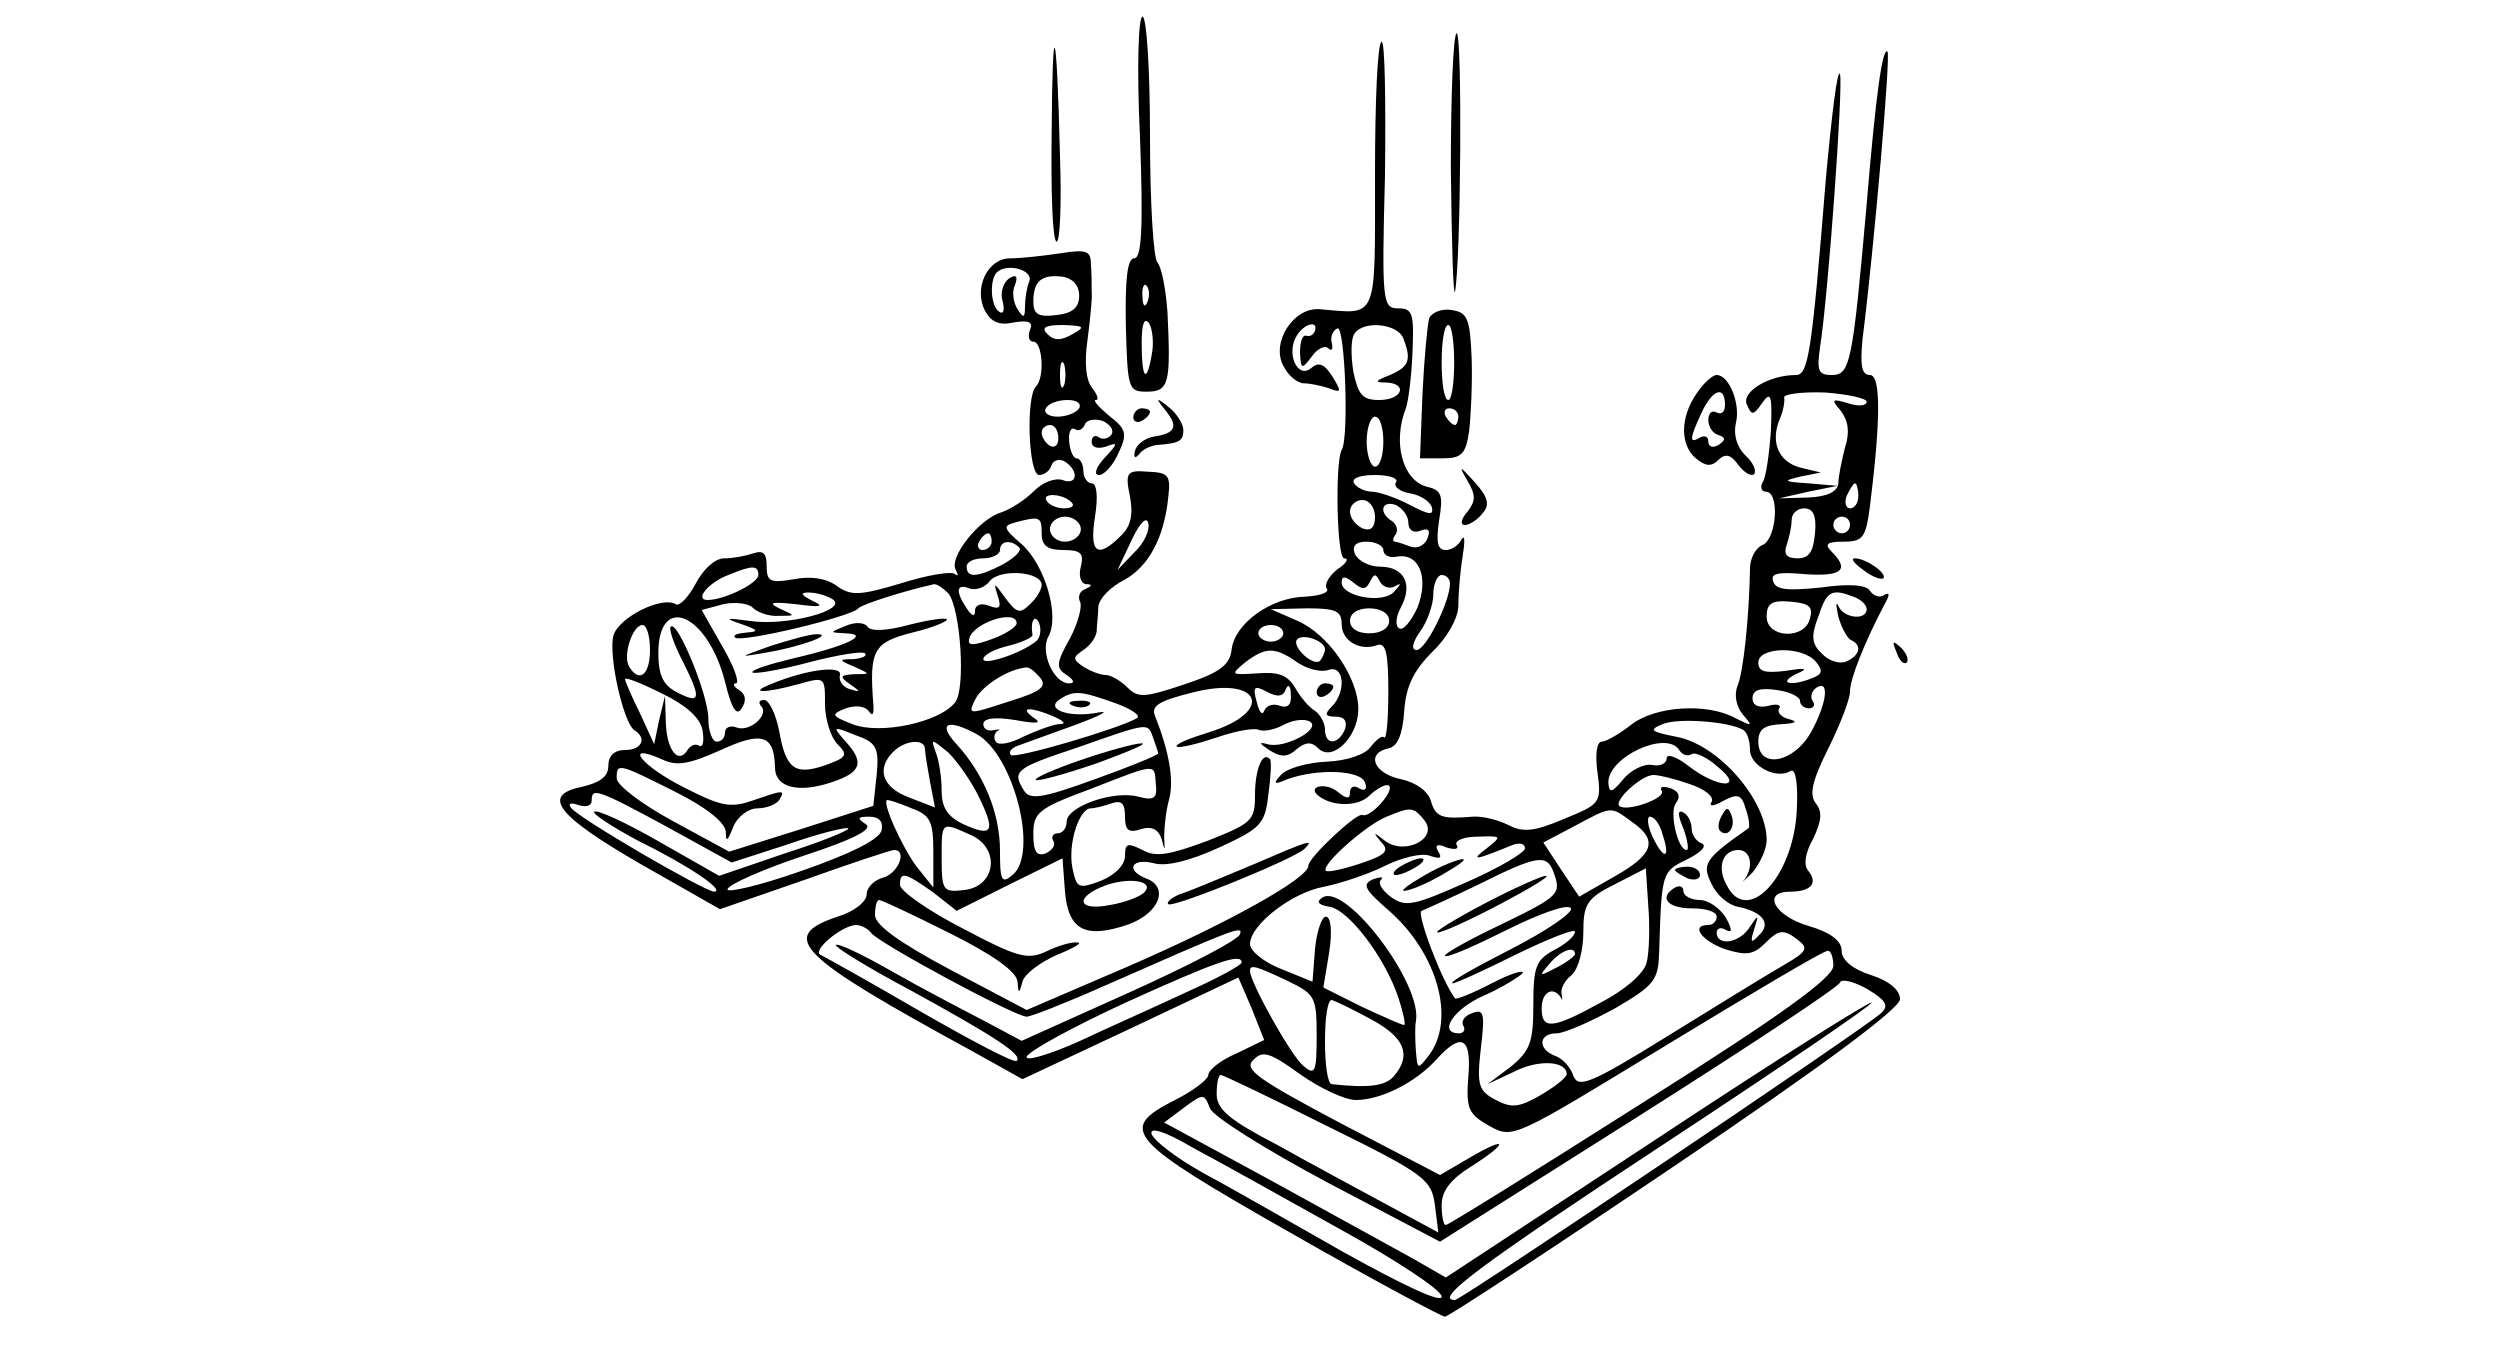 <?xml version="1.0" standalone="no"?>
<!DOCTYPE svg PUBLIC "-//W3C//DTD SVG 20010904//EN"
 "http://www.w3.org/TR/2001/REC-SVG-20010904/DTD/svg10.dtd">
<svg version="1.0" xmlns="http://www.w3.org/2000/svg"
 width="300pt" height="162pt" viewBox="0 0 300 162"
 preserveAspectRatio="xMidYMid meet">
<g transform="translate(0,162) scale(0.1,-0.1)"
fill="#000000" stroke="none">

<path d="M1368 1455 c4 -108 2 -145 -7 -145 -8 0 -11 -24 -10 -80 2 -77 3 -80
25 -80 27 0 29 10 25 95 -2 28 -7 54 -12 60 -5 5 -9 73 -9 152 0 79 -4 143 -9
143 -5 0 -7 -62 -3 -145z m9 -197 c-3 -8 -6 -5 -6 6 -1 11 2 17 5 13 3 -3 4
-12 1 -19z m5 -64 c-6 -35 -12 -29 -12 14 0 23 3 32 9 24 4 -7 6 -24 3 -38z"/>
<path d="M1262 1463 c-1 -73 1 -133 6 -133 4 0 6 46 4 102 -4 162 -9 175 -10
31z"/>
<path d="M1741 1418 c1 -90 3 -156 5 -148 7 35 9 310 2 310 -4 0 -7 -73 -7
-162z"/>
<path d="M1650 1410 c0 -177 4 -167 -67 -161 -31 2 -58 -40 -43 -68 6 -12 17
-21 25 -21 7 0 21 -3 30 -6 15 -6 15 -4 4 14 -10 16 -17 18 -26 10 -16 -13
-30 18 -17 39 9 15 26 19 22 6 -2 -5 -6 -7 -10 -6 -5 2 -8 -7 -8 -20 1 -20 2
-21 14 -5 7 10 16 14 20 10 4 -4 6 -1 4 7 -2 7 2 15 7 17 9 3 14 -132 5 -146
-8 -14 -6 -130 3 -130 6 0 3 -6 -8 -13 -10 -8 -16 -18 -13 -23 4 -5 -8 -9 -26
-10 -41 -1 -84 -32 -88 -63 -2 -19 -14 -28 -56 -42 -48 -16 -56 -17 -69 -4 -8
8 -20 15 -26 15 -7 0 -19 5 -27 10 -13 9 -13 11 0 20 8 5 15 15 16 22 0 7 2
21 2 30 1 10 15 24 31 32 29 16 48 50 53 100 3 26 0 29 -25 30 -25 2 -27 -1
-21 -30 4 -21 1 -36 -11 -47 -28 -28 -38 -21 -31 23 4 25 2 40 -4 40 -5 0 -10
7 -10 15 0 8 -4 15 -8 15 -4 0 -8 9 -9 20 -1 11 2 18 7 15 4 -3 10 0 12 6 2 5
11 7 21 4 9 -4 14 -11 11 -16 -3 -5 -10 -7 -15 -4 -5 4 -9 1 -9 -5 0 -7 7 -9
17 -6 15 6 15 4 -2 -14 -10 -11 -13 -20 -6 -20 6 0 17 12 23 26 11 23 10 29
-11 45 -13 11 -20 19 -16 19 4 0 2 6 -4 14 -8 9 -10 31 -6 58 3 24 6 50 5 58
0 8 0 23 -1 34 0 15 -6 17 -37 12 -20 -3 -47 -6 -60 -6 -27 0 -44 -36 -30 -63
7 -13 17 -18 34 -14 18 3 24 1 20 -9 -3 -8 -1 -14 4 -14 11 0 14 -43 3 -54
-12 -12 -9 -106 4 -106 6 0 13 5 15 12 2 6 10 8 16 4 17 -11 15 -29 -3 -22 -9
3 -24 -3 -34 -13 -11 -11 -28 -22 -40 -26 -26 -8 -63 -54 -54 -69 3 -6 3 -8
-1 -5 -4 4 -33 -1 -65 -11 -50 -15 -60 -15 -77 -3 -12 9 -31 12 -51 8 -29 -5
-33 -3 -33 16 0 15 -4 19 -16 15 -9 -3 -24 -6 -35 -6 -11 0 -25 -13 -34 -30
-9 -17 -20 -28 -24 -25 -17 10 -69 -16 -75 -38 -6 -24 12 -104 25 -113 16 -10
9 -24 -11 -24 -13 0 -20 -7 -20 -19 0 -13 -10 -20 -31 -25 -50 -10 -32 -34 70
-93 l95 -54 101 35 c56 20 104 36 108 36 16 0 5 -28 -13 -33 -11 -3 -20 -12
-20 -20 0 -9 -15 -21 -35 -27 -72 -24 -48 -47 161 -161 l61 -34 130 61 129 61
16 -37 15 -38 -33 -16 c-19 -8 -34 -20 -34 -26 0 -5 -18 -19 -40 -30 -69 -35
-59 -47 138 -159 98 -56 182 -101 186 -101 4 0 129 82 277 182 178 120 269
188 269 199 0 11 -13 22 -35 29 -22 7 -35 18 -35 29 0 12 -13 22 -40 30 -41
12 -56 41 -22 41 25 0 34 10 22 25 -6 7 -4 21 6 39 10 21 11 32 3 42 -8 10 -5
26 15 66 14 28 26 59 26 68 0 16 18 60 41 104 7 12 7 16 0 12 -5 -4 -13 -1
-17 5 -4 7 -24 9 -59 4 -39 -4 -54 -3 -57 7 -4 10 5 12 38 9 44 -3 54 5 32 27
-9 9 -6 12 14 12 24 0 27 5 32 43 13 104 13 157 0 157 -10 0 -12 11 -9 43 14
110 34 342 30 345 -6 6 -14 -51 -25 -183 -17 -193 -20 -205 -42 -205 -16 0
-18 5 -14 33 10 63 28 315 24 328 -3 8 -10 -49 -17 -126 -17 -210 -21 -235
-36 -235 -32 0 -65 -20 -59 -35 6 -14 8 -14 19 2 10 14 12 9 10 -35 -2 -28 -6
-56 -10 -61 -3 -6 -1 -11 4 -11 17 0 13 -57 -4 -64 -8 -3 -15 -16 -15 -28 -1
-59 -8 -125 -15 -141 -4 -10 -2 -24 6 -34 13 -15 12 -15 -8 -5 -34 19 -97 15
-126 -8 -14 -11 -30 -20 -35 -20 -6 0 -8 -16 -5 -37 5 -37 3 -38 -41 -56 -35
-15 -49 -16 -66 -7 -12 6 -31 11 -43 10 -37 -3 -44 -1 -50 19 -3 11 -17 22
-36 26 -33 7 -42 31 -15 37 11 2 17 16 19 44 2 30 11 49 34 72 18 17 31 41 31
55 0 13 2 40 5 58 3 19 3 28 -1 22 -3 -7 -12 -13 -19 -13 -10 0 -12 9 -8 36 5
30 3 36 -15 40 -29 8 -41 53 -25 94 3 8 7 39 8 68 2 46 0 52 -17 52 -19 0 -20
7 -16 160 1 88 0 160 -4 160 -5 0 -8 -72 -8 -160z m-415 -128 c-3 -7 -5 -21
-5 -30 0 -14 -2 -14 -9 -3 -5 8 -7 21 -3 29 4 11 1 13 -7 8 -7 -5 -11 -17 -8
-27 3 -11 1 -17 -4 -13 -10 6 -12 37 -3 47 12 12 45 3 39 -11z m60 -17 c0 -14
-8 -21 -27 -23 -22 -3 -28 1 -28 16 0 25 10 33 35 30 12 -2 20 -10 20 -23z
m-8 -46 c-14 -8 -22 -8 -30 0 -8 8 -3 11 19 11 25 -1 27 -2 11 -11z m397 -5
c10 -26 7 -34 -16 -44 -18 -7 -19 -9 -5 -9 27 -1 20 -21 -8 -21 -20 0 -25 6
-31 34 -3 19 -3 39 1 45 10 17 52 13 59 -5z m-407 -56 c-3 -7 -5 -2 -5 12 0
14 2 19 5 13 2 -7 2 -19 0 -25z m963 -20 c0 -5 -10 -6 -22 -2 -20 6 -21 5 -9
-9 9 -12 11 -26 5 -44 -4 -16 -8 -35 -8 -43 -1 -10 -13 -16 -36 -17 l-35 -1
35 8 35 7 -35 3 c-30 2 -31 3 -10 8 l25 5 -25 6 c-26 7 -36 31 -24 59 4 9 6
21 5 25 -1 4 21 7 49 6 27 -2 50 -7 50 -11z m-945 -8 c-3 -5 -15 -10 -26 -10
-11 0 -17 5 -14 10 3 6 15 10 26 10 11 0 17 -4 14 -10z m365 -40 c0 -16 -4
-30 -10 -30 -5 0 -10 14 -10 30 0 17 5 30 10 30 6 0 10 -13 10 -30z m-390 4
c0 -8 -4 -12 -10 -9 -5 3 -10 10 -10 16 0 5 5 9 10 9 6 0 10 -7 10 -16z m405
-53 c-3 -5 5 -11 17 -13 12 -2 23 -9 26 -16 3 -11 -3 -10 -26 2 -17 9 -38 16
-46 16 -8 0 -18 5 -21 10 -4 6 7 10 25 10 17 0 29 -4 25 -9z m555 -16 c0 -8
-4 -15 -10 -15 -5 0 -7 7 -4 15 4 8 8 15 10 15 2 0 4 -7 4 -15z m-944 -8 c4
-4 0 -7 -9 -7 -9 0 -18 4 -21 9 -7 10 20 9 30 -2z m364 -17 c0 -13 -5 -18 -15
-14 -8 4 -15 12 -15 20 0 8 7 14 15 14 8 0 15 -9 15 -20z m40 -7 c0 -9 6 -13
14 -10 10 4 13 1 9 -9 -3 -8 -12 -13 -20 -10 -8 3 -17 6 -19 6 -3 0 -3 4 1 9
3 5 1 12 -5 16 -16 10 -12 25 5 19 8 -4 15 -13 15 -21z m-329 -36 l-20 -21 17
36 c10 21 18 29 20 20 2 -8 -5 -24 -17 -35z m817 23 c-2 -22 -7 -30 -21 -30
-13 0 -17 5 -13 16 3 9 6 22 6 30 0 8 7 14 15 14 11 0 15 -9 13 -30z m-928 0
c0 -15 7 -20 26 -20 21 0 25 -4 21 -20 -3 -11 0 -20 6 -21 8 0 8 -2 -1 -6 -6
-2 -9 -9 -6 -15 3 -5 -2 -25 -12 -44 -17 -30 -17 -36 -4 -44 9 -6 10 -10 3
-10 -19 0 -35 38 -25 56 14 25 -4 86 -32 111 -22 19 -23 22 -8 26 30 8 32 7
32 -13z m47 5 c0 -8 -9 -15 -19 -15 -10 0 -18 7 -18 15 0 8 8 15 18 15 10 0
19 -7 19 -15z m923 5 c0 -5 -4 -10 -10 -10 -5 0 -10 5 -10 10 0 6 5 10 10 10
6 0 10 -4 10 -10z m-1030 -20 c0 -5 -5 -10 -11 -10 -5 0 -7 5 -4 10 3 6 8 10
11 10 2 0 4 -4 4 -10z m33 -7 c4 -3 -5 -12 -19 -20 -31 -16 -44 -17 -44 -3 0
6 9 10 20 10 11 0 20 5 20 10 0 11 13 13 23 3z m437 -3 c0 -6 7 -10 16 -8 27
5 39 -25 25 -61 -8 -17 -17 -28 -22 -25 -5 3 -4 14 2 25 15 28 4 49 -25 49
-13 0 -26 7 -30 15 -4 10 1 15 14 15 11 0 20 -5 20 -10z m-750 -30 c0 -10 -41
-30 -61 -30 -16 0 1 21 25 30 29 12 36 12 36 0z m340 -12 c0 -5 -6 -16 -14
-23 -12 -12 -16 -11 -30 8 -13 18 -14 19 -9 3 5 -15 3 -18 -10 -13 -10 4 -17
1 -17 -6 0 -8 -4 -6 -10 3 -14 21 -12 30 3 24 8 -3 19 1 25 9 13 15 62 11 62
-5z m394 4 c5 10 7 10 12 0 3 -6 11 -9 17 -6 9 5 9 4 0 -6 -13 -15 -63 -6 -63
11 0 8 4 8 14 0 11 -9 15 -9 20 1z m96 -2 c0 -22 -29 -80 -40 -80 -7 0 -5 9 4
22 9 12 16 33 16 45 0 13 5 23 10 23 6 0 10 -5 10 -10z m-602 -12 c15 -19 21
-116 8 -131 -19 -24 -90 -39 -123 -26 -26 10 -26 12 -8 19 12 4 23 3 28 -4 4
-6 6 -3 5 9 -5 65 0 74 47 86 25 6 44 14 41 16 -2 2 -23 -1 -46 -7 -26 -7 -45
-8 -49 -2 -3 5 -15 6 -26 1 -20 -8 -20 -8 0 -9 30 -1 2 -15 -63 -30 -29 -7
-51 -14 -49 -17 3 -2 33 3 67 12 34 9 65 14 68 11 3 -3 -3 -6 -14 -7 -18 0
-18 -1 1 -9 20 -9 20 -9 0 -9 -17 -1 -18 -3 -5 -12 13 -9 13 -10 0 -6 -8 2
-14 10 -12 17 3 12 -40 7 -83 -11 -28 -11 -7 -11 33 0 32 9 32 9 32 -24 0 -18
7 -40 15 -48 13 -13 11 -16 -14 -25 -37 -13 -48 -5 -56 41 -4 20 -12 37 -18
37 -6 0 -7 -3 -4 -7 11 -10 -13 -32 -29 -26 -8 3 -14 0 -14 -6 0 -6 -4 -11
-10 -11 -5 0 -10 12 -10 28 0 28 -37 118 -45 110 -3 -2 4 -22 15 -43 22 -44
21 -51 -9 -35 -15 8 -21 20 -21 46 0 73 59 48 80 -34 8 -33 14 -42 20 -32 6 9
5 17 -3 22 -7 4 -8 8 -4 8 5 0 -2 20 -16 44 l-25 44 26 7 c14 3 30 1 35 -4 6
-6 20 -11 32 -10 20 0 20 0 0 9 -14 7 -9 8 20 5 30 -4 35 -3 20 4 -14 7 -15
10 -5 10 8 0 21 -3 29 -8 20 -13 -56 -33 -100 -26 -29 4 -30 3 -9 -4 20 -7 21
-9 6 -10 -11 -1 -17 -3 -14 -6 6 -7 140 25 148 35 4 5 59 22 91 29 4 0 11 -5
17 -11z m1086 -4 c9 -3 16 -10 16 -15 0 -14 -28 -11 -34 4 -3 6 -3 1 0 -13 4
-14 11 -26 15 -28 14 -6 11 -19 -6 -26 -8 -3 -21 1 -29 10 -12 11 -13 21 -4
44 10 31 16 34 42 24z m-52 -26 c-6 -26 -52 -24 -52 2 0 16 6 20 29 18 22 -2
27 -6 23 -20z m-562 -7 c0 -20 22 -33 43 -25 10 3 13 -10 13 -55 0 -33 -2 -58
-5 -56 -2 3 -9 -2 -16 -11 -6 -9 -28 -17 -53 -18 -23 -1 -48 -8 -55 -16 -10
-11 -8 -12 8 -5 36 13 88 11 93 -4 3 -8 0 -11 -7 -7 -6 4 -11 2 -11 -5 0 -8
-4 -8 -15 1 -13 11 -36 7 -24 -4 16 -14 49 -15 63 0 10 9 20 14 23 11 6 -7
-23 -39 -32 -35 -6 4 -65 -51 -65 -61 0 -15 -97 -69 -217 -121 l-121 -52 -91
48 c-62 33 -91 54 -91 66 0 10 2 18 5 18 3 0 41 -18 85 -40 52 -26 80 -46 81
-58 1 -15 2 -15 6 0 2 9 21 23 41 32 20 8 32 15 25 15 -7 1 -24 -4 -38 -11
-22 -10 -34 -7 -100 28 -41 21 -75 45 -75 52 0 17 6 15 40 -9 l28 -22 64 32
63 31 3 -40 c4 -47 25 -57 77 -39 37 14 48 45 20 55 -25 10 -17 25 10 18 15
-4 43 3 78 19 50 23 55 28 59 63 3 22 4 41 2 43 -9 10 -18 -12 -18 -43 0 -31
-4 -34 -57 -55 -46 -17 -62 -20 -78 -11 -18 9 -21 8 -21 -7 0 -11 -12 -23 -29
-30 -27 -10 -29 -9 -34 15 -6 29 8 72 22 72 5 0 16 3 25 6 12 4 16 0 16 -16 0
-16 4 -20 19 -15 13 4 21 0 25 -12 4 -15 4 -15 3 2 0 11 2 32 6 46 6 23 0 57
-17 100 -5 12 5 18 45 28 82 21 100 -23 19 -48 -23 -7 -40 -14 -38 -17 3 -2
24 3 48 11 23 8 46 12 51 9 5 -2 18 0 29 6 11 6 25 8 32 4 14 -9 -31 -33 -51
-27 -11 3 -10 1 2 -7 14 -9 22 -9 33 1 11 9 18 9 26 1 17 -17 48 14 48 47 0
38 -36 90 -73 106 l-32 14 43 1 c35 0 42 -3 42 -19z m57 4 c0 -9 -10 -15 -24
-15 -14 0 -23 6 -23 15 0 9 9 15 23 15 14 0 24 -6 24 -15z m-447 -3 c0 -4 -13
-13 -30 -19 -22 -8 -29 -8 -27 0 3 19 57 37 57 19z m24 -21 c-18 -15 -64 -30
-64 -22 0 5 13 12 30 16 16 4 29 10 29 13 -3 17 3 26 8 14 3 -8 1 -17 -3 -21z
m-464 -11 c0 -30 -13 -40 -25 -20 -8 13 4 50 16 50 5 0 9 -13 9 -30z m760 20
c0 -5 -7 -10 -15 -10 -8 0 -15 5 -15 10 0 6 7 10 15 10 8 0 15 -4 15 -10z m50
-19 c0 -4 -3 -10 -6 -14 -8 -7 -33 16 -28 25 6 9 34 -1 34 -11z m-33 -16 c12
-8 28 -12 37 -9 19 7 22 -26 4 -44 -9 -9 -8 -12 5 -12 10 0 14 -5 11 -15 -8
-19 -24 -20 -24 0 0 7 -6 18 -12 22 -7 4 -18 17 -24 28 -9 15 -20 19 -45 17
-32 -2 -33 -2 -15 13 25 19 36 19 63 0z m622 1 c9 -11 8 -15 -5 -20 -25 -10
-41 -6 -19 5 16 7 13 8 -12 4 -25 -3 -33 -1 -33 10 0 19 53 20 69 1z m-931
-19 c9 -11 1 -17 -38 -29 -49 -16 -49 -16 -39 4 9 16 39 35 60 37 4 1 11 -5
17 -12z m-405 -63 c2 -13 1 -21 -4 -19 -4 3 -10 1 -14 -5 -11 -18 -25 0 -26
33 l-1 32 -7 -29 -6 -29 -17 37 c-10 20 -18 39 -18 41 0 3 20 -5 44 -17 29
-14 46 -29 49 -44z m700 49 c3 7 6 4 6 -7 1 -12 -4 -16 -13 -13 -8 3 -16 1
-19 -6 -2 -6 -6 -2 -9 11 -5 18 -3 20 12 12 13 -7 20 -6 23 3z m617 -14 c0 -5
5 -9 11 -9 5 0 8 4 4 9 -3 5 -1 12 5 16 16 10 12 -20 -7 -54 -21 -37 -63 -44
-63 -11 0 15 7 20 28 21 17 1 20 3 9 6 -9 2 -15 8 -12 13 3 4 -3 6 -13 3 -12
-3 -19 1 -19 9 0 10 9 13 29 10 15 -2 28 -8 28 -13z m-821 -3 c19 -7 31 -15
25 -18 -23 -13 -146 -49 -151 -44 -3 3 0 8 8 11 8 3 39 14 69 25 30 11 43 18
28 15 -35 -7 -65 4 -46 16 17 11 25 10 67 -5z m-74 -16 c13 -6 15 -9 5 -9 -8
-1 -27 -8 -42 -15 -15 -8 -30 -11 -33 -6 -3 4 -2 10 2 13 5 2 2 2 -4 1 -7 -2
-13 1 -13 7 0 7 13 9 38 5 27 -5 33 -4 22 3 -18 13 -3 13 25 1z m827 -16 c5
-3 8 -14 8 -24 0 -19 32 -36 49 -25 6 3 9 -17 7 -50 -5 -79 -60 -136 -84 -87
-12 21 -5 42 14 42 15 0 19 -20 7 -36 -5 -5 0 -1 10 9 9 11 17 28 17 39 0 48
-58 115 -109 124 -30 6 -33 8 -16 15 19 8 81 3 97 -7z m-1040 -54 l-4 -37 -87
-28 -86 -27 -68 37 c-37 20 -67 43 -67 51 0 19 2 18 70 -16 38 -19 60 -37 61
-48 0 -13 2 -12 9 6 5 12 18 22 29 22 11 0 23 5 26 10 8 13 5 12 -33 -1 -26
-9 -38 -6 -81 16 -50 25 -75 55 -27 34 18 -9 33 -6 71 11 50 23 64 18 65 -21
0 -24 28 -31 67 -18 37 12 41 24 17 50 -15 17 -15 18 12 7 26 -9 29 -15 26
-48z m120 49 c44 -24 75 -143 43 -169 -13 -11 -15 -7 -15 29 0 45 -19 92 -53
129 -22 24 -10 30 25 11z m212 -5 c3 -9 6 -17 6 -18 0 -2 -34 -16 -76 -31 -63
-23 -78 -25 -85 -14 -15 24 -11 27 64 52 88 31 84 30 91 11z m-274 -13 c0 -5
3 -22 6 -39 l6 -31 -31 12 c-32 12 -40 34 -19 55 14 14 38 16 38 3z m65 -58
c20 -41 16 -48 -19 -32 -19 9 -26 20 -26 40 0 15 -3 36 -7 46 -6 17 -6 17 15
0 11 -11 28 -35 37 -54z m840 57 c4 -6 10 -8 15 -5 4 3 19 -4 31 -15 34 -27 1
-27 -35 1 -14 11 -26 15 -26 9 0 -6 -8 -10 -17 -8 -10 2 -26 -6 -35 -17 -14
-17 -17 -17 -18 -4 0 31 70 63 85 39z m-628 -41 c2 -17 -2 -20 -21 -15 -30 8
-86 -12 -86 -30 0 -8 -5 -14 -11 -14 -5 0 -8 -4 -5 -9 3 -5 -1 -11 -9 -15 -11
-4 -15 2 -15 23 0 26 6 31 68 54 82 32 77 31 79 6z m641 0 c18 -6 29 -15 26
-21 -4 -6 2 -6 14 1 17 9 22 8 27 -10 4 -11 5 -22 3 -23 -53 -37 -56 -43 -44
-67 6 -13 20 -25 31 -27 30 -6 41 -20 26 -34 -10 -11 -11 -9 -6 7 6 18 5 18
-5 3 -12 -20 -40 -24 -40 -7 0 5 5 7 11 3 8 -4 8 0 0 15 -7 11 -21 21 -31 21
-11 0 -20 5 -20 11 0 5 -4 7 -10 4 -20 -12 -9 -25 20 -25 17 0 30 -4 30 -10 0
-5 -4 -10 -10 -10 -22 0 -8 -19 20 -29 26 -8 34 -7 49 8 15 15 21 16 36 5 16
-12 15 -15 -16 -33 -19 -11 -81 -49 -139 -85 -92 -57 -106 -62 -112 -47 -3 10
-13 21 -22 24 -21 8 -20 27 2 27 9 0 41 14 70 30 48 28 52 34 53 68 3 96 3 96
34 111 16 8 24 16 17 19 -6 2 -12 10 -12 17 0 8 -4 17 -10 20 -7 4 -7 -3 0
-19 5 -14 7 -26 4 -26 -11 0 -21 46 -13 56 6 8 4 14 -6 18 -9 3 -14 2 -11 -3
6 -9 -43 -26 -51 -18 -6 7 27 37 41 37 7 0 27 -5 44 -11z m-1228 -51 l78 -43
68 22 c37 13 70 21 72 19 2 -2 -32 -16 -76 -30 l-79 -27 -72 41 c-40 23 -75
39 -78 36 -3 -2 21 -18 53 -35 61 -30 105 -60 91 -61 -11 0 -166 90 -172 101
-4 5 1 6 9 3 9 -3 16 -1 16 5 0 16 5 15 90 -31z m294 22 c22 -8 26 -15 26 -52
l0 -43 -20 25 c-18 24 -43 80 -35 80 2 0 15 -4 29 -10z m615 -14 c18 -22 -23
-43 -47 -25 -14 11 -15 11 -5 -1 11 -11 6 -16 -24 -26 -21 -7 -39 -11 -42 -9
-6 7 48 55 73 65 29 12 32 12 45 -4z m249 -2 c32 -22 27 -39 -21 -66 l-42 -24
-22 33 -21 32 36 19 c47 25 44 25 70 6z m-900 -10 c-2 -11 -36 -28 -96 -49
-51 -18 -91 -27 -89 -22 2 6 43 24 91 40 61 20 84 32 75 38 -11 7 -10 9 4 9
12 0 17 -6 15 -16z m937 -5 c10 -30 2 -32 -12 -3 -6 13 -7 24 -3 24 5 0 12 -9
15 -21z m-830 -1 c36 -16 30 -62 -8 -66 -25 -3 -27 -1 -27 37 0 46 -1 45 35
29z m619 -16 c-20 -15 -15 -15 31 4 8 3 15 2 15 -4 0 -5 -32 -24 -71 -41 -61
-27 -72 -30 -89 -18 -11 8 -17 17 -13 21 4 4 0 4 -9 1 -14 -6 -11 -12 19 -38
58 -51 80 -130 48 -173 -14 -18 -14 -18 -16 6 -1 14 -1 29 0 34 9 44 -84 167
-112 149 -8 -5 -5 -9 8 -11 23 -3 67 -61 83 -109 6 -18 9 -33 7 -33 -3 0 -25
10 -51 22 l-46 23 7 42 c4 26 2 43 -4 43 -5 0 -11 -18 -13 -39 l-3 -39 -37 15
c-21 8 -38 22 -38 30 0 23 50 62 89 69 20 4 53 15 73 25 20 10 45 16 54 12 12
-4 15 -3 10 5 -5 8 -1 10 10 5 10 -3 15 -2 12 3 -3 5 8 10 25 10 29 1 30 1 11
-14z m80 -28 c10 -27 8 -29 -64 -64 -38 -18 -68 -35 -66 -37 2 -3 36 12 74 31
40 20 74 32 77 26 3 -5 -29 -27 -72 -49 -43 -22 -75 -40 -70 -41 4 0 39 16 77
35 39 19 70 31 70 27 0 -5 -11 -15 -25 -22 -22 -12 -25 -20 -25 -66 0 -45 -4
-55 -27 -74 l-28 -21 32 15 c29 15 63 13 63 -3 0 -4 -14 -15 -31 -25 -26 -15
-35 -16 -54 -6 -21 11 -23 18 -18 62 5 42 4 48 -11 42 -9 -3 -13 -10 -10 -15
3 -5 0 -9 -5 -9 -26 0 -7 29 29 45 23 10 43 23 47 27 3 5 -14 0 -37 -12 -23
-12 -43 -20 -44 -18 -16 21 -47 103 -40 105 5 2 36 16 69 32 70 35 81 36 89
15z m112 -109 c-3 -13 -26 -33 -55 -48 -58 -32 -71 -33 -71 -7 0 20 14 27 23
13 2 -5 2 -3 1 4 -2 6 4 17 12 23 8 7 14 30 14 51 0 34 4 41 38 58 l37 19 3
-46 c2 -25 1 -55 -2 -67z m-603 84 c-5 -5 -23 -12 -41 -15 -40 -8 -43 10 -4
24 30 10 58 4 45 -9z m-328 -48 c6 -11 173 -101 187 -101 5 0 46 16 91 36 159
70 169 74 165 63 -2 -7 -62 -38 -133 -70 l-129 -58 -45 24 c-25 13 -75 39
-110 59 -35 20 -66 35 -68 32 -2 -2 38 -27 89 -54 102 -56 136 -78 128 -85 -3
-3 -54 24 -115 59 -60 35 -114 65 -120 68 -12 4 24 35 42 36 6 0 14 -4 18 -9z
m845 -26 c0 -2 -10 -10 -22 -16 -21 -11 -22 -11 -9 4 13 16 31 23 31 12z m310
-14 c0 -14 -62 -59 -230 -165 -126 -80 -232 -146 -235 -146 -3 0 -5 11 -5 24
0 17 11 31 35 46 46 29 45 38 -1 11 l-36 -21 -119 62 c-100 53 -117 65 -105
76 11 12 20 9 56 -17 24 -17 54 -31 67 -31 30 0 72 21 97 49 30 33 42 26 38
-21 -3 -38 0 -45 25 -59 29 -16 29 -15 213 97 102 62 188 113 193 113 4 1 7
-8 7 -18z m-710 4 c0 -3 -29 -19 -65 -35 -36 -17 -95 -43 -131 -60 -36 -16
-64 -24 -62 -18 3 7 56 36 119 65 108 49 139 60 139 48z m55 -22 c33 -16 35
-19 35 -66 0 -44 -2 -48 -16 -36 -14 11 -64 100 -64 114 0 8 7 6 45 -12z m712
-39 c-18 -17 -504 -344 -511 -344 -26 0 27 40 249 186 140 92 253 169 251 171
-2 2 -118 -71 -257 -163 l-254 -167 -40 23 c-22 12 -98 54 -169 93 l-129 70
24 18 c23 17 24 17 31 -1 4 -10 66 -49 141 -89 l135 -71 239 151 c131 83 240
155 241 160 2 5 17 1 33 -8 23 -14 26 -20 16 -29z m-612 -7 c41 -22 49 -43 28
-68 -10 -12 -29 -15 -75 -10 -5 1 -8 24 -8 51 0 28 3 50 8 50 4 -1 25 -11 47
-23z m-51 -129 c118 -58 124 -64 128 -95 l4 -32 -61 33 c-33 18 -93 50 -132
72 -58 30 -73 43 -73 61 0 13 2 23 5 23 3 0 61 -28 129 -62z m14 -123 c67 -37
122 -73 122 -81 0 -8 -45 13 -117 53 -65 37 -142 81 -172 97 -30 17 -56 37
-59 45 -3 9 15 4 49 -16 30 -16 109 -60 177 -98z"/>
<path d="M925 845 c-39 -14 -40 -14 -5 -8 41 7 82 22 60 22 -8 0 -33 -7 -55
-14z"/>
<path d="M1500 581 c-36 -15 -74 -31 -84 -34 -10 -4 -17 -10 -14 -12 5 -5 148
53 163 66 13 13 7 11 -65 -20z"/>
<path d="M1580 789 c0 -5 5 -7 10 -4 6 3 10 8 10 11 0 2 -4 4 -10 4 -5 0 -10
-5 -10 -11z"/>
<path d="M1288 773 c7 -3 16 -2 19 1 4 3 -2 6 -13 5 -11 0 -14 -3 -6 -6z"/>
<path d="M1297 708 c-32 -11 -57 -22 -54 -24 2 -2 35 7 73 20 38 14 62 24 54
24 -8 0 -41 -9 -73 -20z"/>
<path d="M2066 641 c-4 -7 -5 -15 -2 -18 9 -9 19 4 14 18 -4 11 -6 11 -12 0z"/>
<path d="M2010 576 c0 -2 7 -6 15 -10 8 -3 15 -1 15 4 0 6 -7 10 -15 10 -8 0
-15 -2 -15 -4z"/>
<path d="M1680 580 c-8 -5 -10 -10 -5 -10 6 0 17 5 25 10 8 5 11 10 5 10 -5 0
-17 -5 -25 -10z"/>
<path d="M1710 570 c-19 -11 -30 -19 -25 -19 6 0 26 8 45 19 19 11 31 19 25
19 -5 0 -26 -8 -45 -19z"/>
<path d="M1780 535 c-36 -19 -60 -34 -55 -34 6 0 39 15 75 34 36 19 61 34 55
34 -5 0 -39 -15 -75 -34z"/>
<path d="M1715 1238 c-2 -7 -6 -48 -8 -90 l-3 -78 27 0 c23 0 28 5 32 33 2 17
4 57 3 87 -2 48 -5 55 -24 58 -12 2 -24 -3 -27 -10z m30 -53 c0 -25 -3 -45 -7
-45 -5 0 -8 20 -8 45 0 25 3 45 8 45 4 0 7 -20 7 -45z m5 -65 c0 -5 -2 -10 -4
-10 -3 0 -8 5 -11 10 -3 6 -1 10 4 10 6 0 11 -4 11 -10z"/>
<path d="M2036 1148 c-20 -29 -20 -62 -1 -78 12 -10 19 -10 27 -2 8 8 15 7 24
-6 7 -9 15 -14 19 -11 3 4 -1 14 -11 23 -10 10 -14 25 -11 38 6 23 -8 58 -23
58 -5 0 -16 -10 -24 -22z m34 -14 c0 -8 -4 -12 -10 -9 -5 3 -10 0 -10 -9 0 -8
5 -16 12 -18 9 -3 9 -6 0 -12 -7 -4 -12 -2 -12 4 0 6 -4 8 -10 5 -13 -8 -13
-2 2 30 13 28 28 33 28 9z"/>
<path d="M1399 1127 c15 -19 12 -27 -15 -31 -10 -2 -20 -9 -22 -17 -2 -8 0
-10 5 -4 4 6 14 10 21 11 28 2 32 5 32 18 0 7 -8 20 -17 27 -16 13 -17 12 -4
-4z"/>
<path d="M1360 1119 c0 -5 5 -7 10 -4 6 3 10 8 10 11 0 2 -4 4 -10 4 -5 0 -10
-5 -10 -11z"/>
<path d="M1761 1043 c10 -17 10 -24 0 -37 -8 -9 -9 -16 -3 -16 5 0 15 6 21 14
9 10 7 19 -9 37 -19 21 -20 21 -9 2z"/>
<path d="M2236 936 c10 -8 21 -12 24 -10 5 6 -21 24 -34 24 -6 0 -1 -6 10 -14z"/>
<path d="M2276 837 c3 -10 9 -15 12 -12 3 3 0 11 -7 18 -10 9 -11 8 -5 -6z"/>
</g>
</svg>
